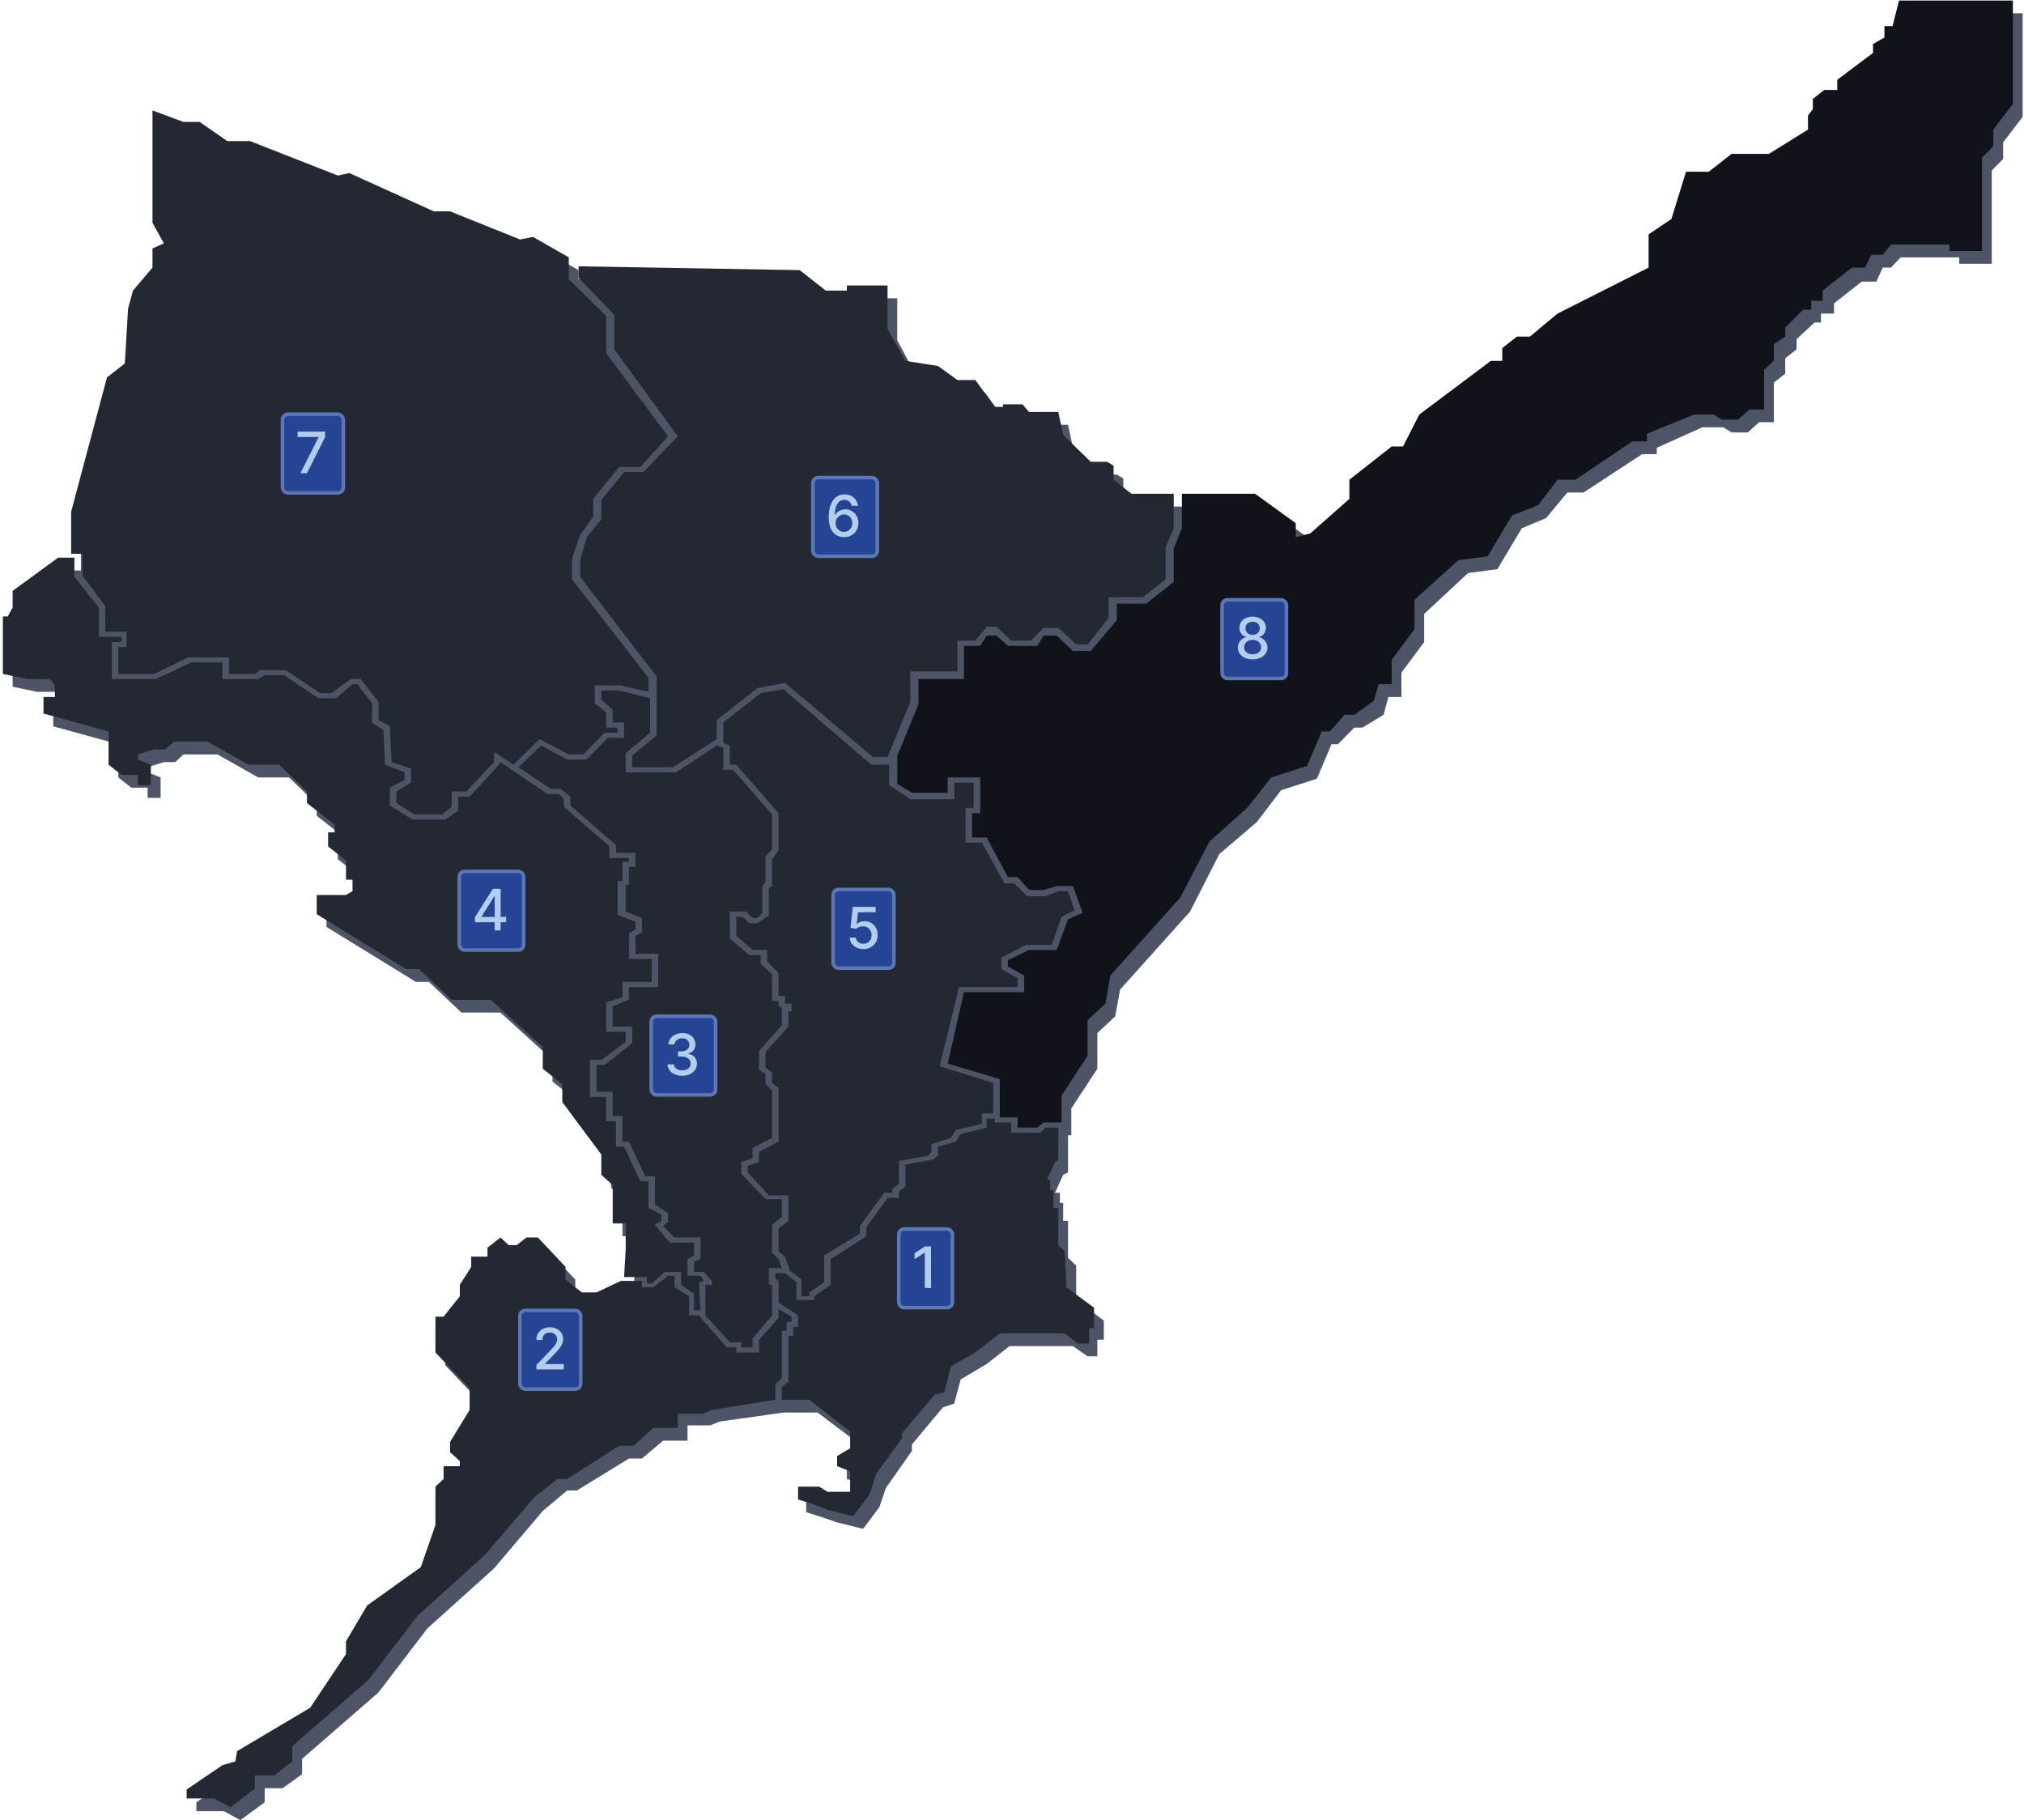 <svg width="566" height="509" viewBox="0 0 566 509" fill="none" xmlns="http://www.w3.org/2000/svg">
<path d="M74.019 503.991L67.197 508.994L62.649 506.493H54.918V503.991L64.923 497.202L68.561 495.773L69.016 493.271L89.481 481.122L99.485 466.113V462.54L105.397 452.535L120.405 441.815L124.497 430.022V419.302L126.771 417.158V413.585H131.319V412.155L128.59 410.011V406.795L134.047 397.862V391.787L124.497 381.782V371.776H126.771L131.319 366.059V362.843L134.502 357.84V354.981H139.05V352.48L142.688 349.621L144.962 351.765H147.236L149.964 349.621H153.148L160.879 357.84V361.414L165.426 364.987H169.519L176.341 361.771H177.25L177.705 345.691H174.067V334.971L170.883 332.112V326.394L159.969 311.744V306.741L154.512 302.453V296.378L139.959 283.157H129.045L119.95 274.58H116.312L91.3 259.215V253.855H99.485L101.304 252.783V249.567H99.485V244.207L94.483 240.276V236.345H96.302V234.201L88.571 228.127V224.91L80.84 217.406H72.199L60.83 210.974H51.28L49.006 213.118H45.823L41.275 214.548V215.977L44.913 217.406V223.124H41.275V220.265H36.728L33.09 217.406V208.116L14.899 203.113V198.467H18.082V195.251L16.718 193.465H10.351L3.53 192.035V175.955H4.894L6.258 173.454V168.808L18.992 159.518H22.63V146.654L32.635 109.133L37.637 105.202L38.547 89.48L39.911 84.834L45.368 78.402V73.042L48.552 71.613L45.368 65.895V34.449L54.009 37.666H58.556L66.287 43.026H72.654L97.212 52.674L100.395 51.959L124.043 62.679H128.59L148.145 70.541L151.783 69.826L161.788 75.543V78.045H164.517L226.365 79.117L233.641 84.834H239.553V83.405H250.922V95.197L255.924 104.488L265.02 105.917L270.477 109.848H275.479L280.937 117.352H283.21V116.637H288.668L290.487 118.781H298.672L300.037 125.213L307.768 132.717H312.315L314.134 133.789V137.72L319.137 141.651H333.235H353.699L365.068 149.87V153.8L369.161 152.728L380.075 143.08V137.72L391.899 128.429H395.083L399.63 119.496L419.64 104.488H422.823V100.914L426.916 97.698H430.554L438.285 91.266L463.752 78.402V69.111L470.119 65.18L474.212 51.602H480.578L486.945 46.599H497.405L508.319 39.809V35.879L509.683 34.092V31.233L512.867 28.732H516.505V25.873L526.51 18.369V15.868L529.693 14.081V10.865H531.967L533.786 3.718H565.619V32.663L560.162 39.809V44.455L556.979 47.671V73.757H547.884V71.97H531.512L528.783 74.829H526.51L524.691 78.759H520.598L512.867 84.834V87.693H509.229V90.194H507.41L502.407 94.84V97.698L499.224 100.2V104.488L496.04 106.989V118.066H491.948L488.764 120.925H484.216L481.943 119.496H476.031L463.297 125.213V127H459.204L442.833 137.72H438.285L432.373 144.867L425.552 147.726L418.73 159.16L410.545 160.232L398.266 171.667V179.529L391.899 188.105V194.894H388.261L386.897 199.897L380.985 203.47H378.711L374.163 208.116H372.344L368.251 217.764L358.247 220.98L351.425 229.913L340.966 238.847L332.78 254.927L313.225 276.724L311.861 284.229L306.858 288.874V298.879L299.582 309.957V317.461H298.672V319.248V327.824L297.308 328.538L295.034 333.541H296.399V336.4H297.308V341.403H298.672V351.765L300.946 353.909V363.558L308.677 369.275V374.635H306.858V379.28H304.13L300.037 376.422H282.301L275.934 381.424L268.658 385.712L266.839 392.502L263.655 393.574L255.015 403.937V405.723L247.739 416.086L245.92 421.446L241.372 427.521L234.096 425.734L230.003 424.305L225.455 422.876V418.945H231.822L234.096 420.374H240.462V414.657L236.824 413.585V410.726L240.462 408.582V403.937L228.639 395.003H219.089L201.353 397.505L198.624 398.577H192.257V402.865H185.436L179.524 407.867H175.886L161.333 416.801H158.605L151.783 422.518L138.14 438.598L119.495 455.393L105.852 473.26L84.478 491.842V496.13L79.021 500.061H74.019V503.991Z" fill="#4D5466"/>
<path d="M215.905 359.269V364.272V367.846L210.448 374.278V376.779H207.265V375.35H204.081L197.26 367.846V359.269H199.079V358.197L196.805 355.696H194.076V352.837L195.895 352.123V346.048H188.619L185.436 342.832L186.8 341.76V339.259L183.162 336.757V328.896H180.433L175.886 319.248H174.067V312.101H171.338V305.311H166.791V297.807H169.064L176.795 291.733V287.087H171.338V281.37L175.886 279.583V276.01H184.072V266.719H177.705V261.716L179.524 260.644V256.714L174.976 254.927V247.423H175.886V242.42H177.705V238.489H172.248V236.345L159.514 225.268V222.766L156.786 220.622H154.057L144.962 214.548L151.329 208.473L158.605 212.404H164.062L169.974 206.329H174.522V202.041H171.338V198.467L168.155 195.609V193.107H173.157L181.798 195.251V204.9L174.976 210.617V215.977H189.074L200.443 208.473L202.262 209.188V215.262H204.991L215.905 227.769V237.417L214.086 239.461V246.708L213.177 247.78V255.284L211.812 256.714H210.448L208.629 254.927H204.081V262.431L209.538 267.076H212.722V269.578L215.905 272.436V279.94H217.724V281.37L218.634 281.727V282.799V286.73L212.267 293.877V299.237L214.086 300.309V303.167L215.905 304.954V318.176L210.448 321.034V323.893L207.265 324.965V328.181L214.086 335.328H218.634V340.331L215.905 342.475V350.336L217.724 352.123L218.634 354.624H214.996V359.269H215.905Z" fill="#242833"/>
<rect x="182.118" y="284.18" width="18" height="22" rx="1.5" fill="#254594"/>
<rect x="182.118" y="284.18" width="18" height="22" rx="1.5" stroke="#5C76B6"/>
<path d="M190.788 300.839C190.008 300.839 189.311 300.704 188.697 300.435C188.087 300.166 187.604 299.793 187.248 299.316C186.896 298.835 186.707 298.278 186.68 297.645H188.464C188.487 297.99 188.603 298.289 188.811 298.543C189.023 298.793 189.299 298.986 189.64 299.123C189.981 299.259 190.36 299.327 190.777 299.327C191.235 299.327 191.64 299.248 191.993 299.089C192.349 298.93 192.627 298.708 192.828 298.424C193.029 298.136 193.129 297.805 193.129 297.43C193.129 297.039 193.029 296.697 192.828 296.401C192.631 296.102 192.341 295.867 191.959 295.697C191.58 295.526 191.121 295.441 190.584 295.441H189.601V294.009H190.584C191.015 294.009 191.394 293.931 191.72 293.776C192.049 293.621 192.307 293.405 192.493 293.128C192.678 292.848 192.771 292.52 192.771 292.145C192.771 291.786 192.69 291.473 192.527 291.208C192.368 290.939 192.14 290.729 191.845 290.577C191.553 290.426 191.209 290.35 190.811 290.35C190.432 290.35 190.078 290.42 189.748 290.56C189.423 290.697 189.157 290.894 188.953 291.151C188.748 291.405 188.639 291.71 188.623 292.066H186.924C186.943 291.437 187.129 290.884 187.481 290.407C187.837 289.93 188.307 289.556 188.89 289.288C189.474 289.019 190.121 288.884 190.834 288.884C191.58 288.884 192.224 289.03 192.765 289.322C193.311 289.609 193.731 289.994 194.027 290.475C194.326 290.956 194.474 291.483 194.47 292.055C194.474 292.706 194.292 293.259 193.924 293.714C193.561 294.168 193.076 294.473 192.47 294.628V294.719C193.243 294.837 193.841 295.144 194.265 295.64C194.693 296.136 194.906 296.752 194.902 297.486C194.906 298.127 194.728 298.7 194.368 299.208C194.012 299.716 193.525 300.115 192.907 300.407C192.29 300.695 191.584 300.839 190.788 300.839Z" fill="#B3CDEC"/>
<path d="M292.306 315.317H295.944V316.032V324.251L295.034 324.965L292.76 329.968H293.67V332.827H294.579V337.829H295.944V348.192L297.763 349.979L298.218 359.984L305.949 365.702V371.419H304.584V375.707H301.401L297.763 372.848H279.572L273.205 377.851L265.929 382.139L264.11 389.286L261.382 390.001L252.286 400.721V402.15L245.01 412.156L243.191 417.873L238.643 423.948L236.824 423.59L231.367 422.161L227.729 420.732L223.181 419.302V415.729H229.093L231.367 417.158H237.734V411.441L234.096 410.012V407.153L237.734 405.009V400.363L226.365 391.43H218.634V387.857L220.453 386.427V373.563H221.817V371.062H223.181V367.846L217.724 364.272V358.198L216.815 357.483V356.054H219.543L222.727 358.555V363.558H227.729V362.486L232.277 359.27V352.123L242.281 345.691V343.189L248.193 334.971H251.377V333.184L253.196 331.826V325.68L260.927 324.251L262.291 323.179V320.677L267.293 319.248L268.658 317.104L275.934 315.317V312.816H278.208V313.888H282.755V316.746H290.941L292.306 315.317Z" fill="#242833"/>
<rect x="251.336" y="343.671" width="15" height="22" rx="1.5" fill="#254594"/>
<rect x="251.336" y="343.671" width="15" height="22" rx="1.5" stroke="#5C76B6"/>
<path d="M260.37 348.535V360.171H258.609V350.296H258.541L255.757 352.115V350.433L258.66 348.535H260.37Z" fill="#B3CDEC"/>
<path d="M169.519 98.77L186.8 121.997L179.069 130.573H173.157L165.881 139.507V144.509L162.243 149.512L159.969 156.302V162.019L181.343 189.534V193.465L173.612 191.678H166.336V196.681L169.519 199.182V203.47H172.702V204.899H169.064L163.152 210.974H159.059L150.874 206.686L143.597 213.833L138.14 210.26V213.118L130.409 221.337H126.316V225.625L123.588 227.769H115.857L110.854 224.553V221.337L114.947 218.836V214.905L109.49 213.118L109.035 203.113L105.852 201.326V196.323L100.85 189.891H98.121L92.664 193.822H89.48L79.93 187.39H72.654L71.29 188.462H64.014V183.817H52.644L43.094 188.462H33.09V180.958H35.363V176.67H29.451V169.523L23.085 160.947V154.872H19.901V143.08L29.906 105.56L34.909 101.629L35.818 86.263L37.182 81.261L42.64 74.829V69.469L45.823 68.039L42.64 62.322V30.876L51.28 34.092H55.828L63.559 39.452H69.925L94.483 49.1L97.666 48.386L121.314 59.106H125.862L145.416 66.967L149.055 66.252L159.059 71.97V78.045L169.519 88.407V98.77Z" fill="#242833"/>
<rect x="78.996" y="115.831" width="17" height="22" rx="1.5" fill="#254594"/>
<rect x="78.996" y="115.831" width="17" height="22" rx="1.5" stroke="#5C76B6"/>
<path d="M84.007 132.331L89.087 122.286V122.2H83.212V120.695H90.905V122.251L85.842 132.331H84.007Z" fill="#B3CDEC"/>
<path d="M296.854 306.384V313.888H291.851L290.032 315.317H284.575V312.458H279.573V301.738L265.02 297.45L269.568 277.439H286.394V272.794L281.846 270.292V268.506L287.758 265.647H295.489L298.673 257.071L302.766 255.284L300.037 247.78H295.489L291.851 248.852H287.758L284.575 245.279H281.846L275.934 234.201H271.842V227.412H274.115V217.406H265.02V221.694H255.015L250.922 219.193V211.332L256.834 197.038V189.891H269.568V180.601H274.115L275.934 177.742H278.663L281.846 180.601H290.032L291.851 177.742H295.489L300.037 182.03H305.039L312.316 173.454V168.808H320.501L328.232 162.734V153.443L330.506 147.726V138.077H350.971L362.34 146.296V150.227L366.433 149.155L377.347 139.507V134.147L389.171 124.856H392.354L396.902 115.922L416.912 100.914H420.095V97.341L424.188 94.125H427.826L435.557 87.693L461.024 74.829V65.538L467.391 61.25L471.483 48.028H477.85L484.217 43.026H494.676L505.591 36.236V32.305L506.955 30.519V27.66L510.138 25.159H513.777V22.3L523.781 14.796V12.294L526.965 10.508V7.292H529.239L531.058 0.145H562.891V29.089L557.434 36.236V40.882L554.251 44.098V70.183H545.155V68.397H528.784L526.51 71.255H523.327L521.508 74.829H517.869L509.684 81.261V84.119H506.5V86.621H504.226L499.224 91.624V94.125L496.041 96.269V100.914L493.312 103.416V114.493H489.219L486.036 117.352H481.488L479.214 115.922H473.757L460.569 121.283V123.427H456.476L440.559 134.147H435.557L430.1 141.293L422.824 144.152L416.002 155.587L407.816 156.659L395.538 167.736V175.955L389.171 184.531V191.321H385.533L384.169 195.966L378.711 199.897H375.983L371.89 204.542H369.616L365.523 214.19L355.518 217.406L348.697 225.983L338.237 235.273L330.051 250.996L310.497 272.794L309.132 280.655L304.13 285.301V295.306L296.854 306.384Z" fill="#11131A"/>
<rect x="341.745" y="167.728" width="18" height="22" rx="1.5" fill="#254594"/>
<rect x="341.745" y="167.728" width="18" height="22" rx="1.5" stroke="#5C76B6"/>
<path d="M350.296 184.387C349.482 184.387 348.762 184.247 348.137 183.966C347.516 183.686 347.029 183.3 346.677 182.807C346.325 182.315 346.15 181.754 346.154 181.126C346.15 180.633 346.251 180.18 346.455 179.768C346.664 179.351 346.946 179.004 347.302 178.728C347.658 178.448 348.056 178.27 348.495 178.194V178.126C347.915 177.985 347.451 177.675 347.103 177.194C346.754 176.713 346.582 176.16 346.586 175.535C346.582 174.94 346.739 174.41 347.057 173.944C347.379 173.474 347.821 173.105 348.381 172.836C348.942 172.567 349.58 172.432 350.296 172.432C351.004 172.432 351.637 172.569 352.194 172.841C352.754 173.11 353.196 173.48 353.518 173.949C353.84 174.415 354.003 174.944 354.006 175.535C354.003 176.16 353.825 176.713 353.472 177.194C353.12 177.675 352.662 177.985 352.097 178.126V178.194C352.533 178.27 352.925 178.448 353.273 178.728C353.626 179.004 353.906 179.351 354.114 179.768C354.326 180.18 354.434 180.633 354.438 181.126C354.434 181.754 354.256 182.315 353.904 182.807C353.552 183.3 353.063 183.686 352.438 183.966C351.817 184.247 351.103 184.387 350.296 184.387ZM350.296 182.949C350.777 182.949 351.194 182.87 351.546 182.711C351.898 182.548 352.171 182.323 352.364 182.035C352.557 181.743 352.656 181.402 352.66 181.012C352.656 180.607 352.55 180.249 352.342 179.938C352.137 179.627 351.859 179.383 351.506 179.205C351.154 179.027 350.751 178.938 350.296 178.938C349.838 178.938 349.431 179.027 349.075 179.205C348.718 179.383 348.438 179.627 348.234 179.938C348.029 180.249 347.929 180.607 347.932 181.012C347.929 181.402 348.022 181.743 348.211 182.035C348.404 182.323 348.679 182.548 349.035 182.711C349.391 182.87 349.811 182.949 350.296 182.949ZM350.296 177.535C350.682 177.535 351.025 177.457 351.325 177.302C351.624 177.146 351.859 176.93 352.029 176.654C352.203 176.377 352.292 176.054 352.296 175.682C352.292 175.319 352.205 175.001 352.035 174.728C351.868 174.455 351.635 174.245 351.336 174.097C351.037 173.946 350.69 173.87 350.296 173.87C349.895 173.87 349.542 173.946 349.239 174.097C348.94 174.245 348.707 174.455 348.54 174.728C348.374 175.001 348.292 175.319 348.296 175.682C348.292 176.054 348.376 176.377 348.546 176.654C348.717 176.93 348.951 177.146 349.251 177.302C349.554 177.457 349.902 177.535 350.296 177.535Z" fill="#B3CDEC"/>
<path d="M277.753 302.81V311.386H274.57V314.245L267.293 316.032L265.929 318.176L260.472 319.962V322.106L259.562 323.178L251.377 324.608V331.04L249.558 332.469V333.541H247.284L240.462 342.832V344.976L230.458 351.051V358.555L226.365 361.413V362.486H224.091V357.84L220.907 355.339L219.543 351.408L217.724 349.979V343.547L220.453 341.403V334.256H214.996L209.084 327.824V326.037L212.267 324.965V322.106L217.724 319.248V304.239L215.905 302.81V299.951L214.086 298.522V294.234L220.453 287.087V282.799H221.362V280.655H219.543V278.511H217.724V272.079L214.541 268.863V265.647H210.448L205.9 261.716V256.356H207.719L209.538 258.143H211.812L214.996 255.999V248.495L215.905 247.78V240.276L217.724 237.775V227.412L205.9 213.833H204.081V208.473L202.262 207.758V202.041L212.722 193.822L219.088 192.75L243.646 213.833H248.648V219.55L254.56 223.481H266.839V218.836H272.296V225.982H270.022V235.631H274.57L280.936 247.065H283.665L287.303 250.639H292.306L295.944 249.209H298.672L300.491 254.569L296.853 256.356L294.125 264.218H286.848L280.027 267.791V271.007L284.575 273.508V276.01H268.203L262.746 298.165L277.753 302.81Z" fill="#242833"/>
<rect x="232.972" y="248.738" width="17" height="22" rx="1.5" fill="#254594"/>
<rect x="232.972" y="248.738" width="17" height="22" rx="1.5" stroke="#5C76B6"/>
<path d="M241.432 265.397C240.72 265.397 240.08 265.26 239.512 264.988C238.948 264.711 238.497 264.332 238.16 263.851C237.823 263.37 237.643 262.821 237.62 262.204H239.324C239.366 262.704 239.588 263.115 239.989 263.437C240.391 263.759 240.872 263.92 241.432 263.92C241.879 263.92 242.275 263.817 242.62 263.613C242.968 263.404 243.241 263.118 243.438 262.755C243.639 262.391 243.739 261.976 243.739 261.51C243.739 261.037 243.637 260.615 243.432 260.243C243.228 259.872 242.946 259.581 242.586 259.368C242.23 259.156 241.821 259.048 241.359 259.045C241.006 259.045 240.652 259.105 240.296 259.226C239.94 259.348 239.652 259.507 239.432 259.704L237.824 259.465L238.478 253.601H244.876V255.107H239.938L239.569 258.363H239.637C239.864 258.143 240.165 257.959 240.54 257.812C240.919 257.664 241.324 257.59 241.756 257.59C242.465 257.59 243.095 257.759 243.648 258.096C244.205 258.433 244.643 258.893 244.961 259.476C245.283 260.056 245.442 260.723 245.438 261.476C245.442 262.23 245.271 262.903 244.927 263.493C244.586 264.084 244.112 264.55 243.506 264.891C242.904 265.228 242.213 265.397 241.432 265.397Z" fill="#B3CDEC"/>
<path d="M328.232 147.725V138.077H316.408L311.406 134.147V130.216L309.587 129.144H305.039L297.308 121.64L295.944 115.208H287.758L285.939 113.064H280.482V113.778H278.208L272.751 106.274H267.748L262.291 102.344L253.196 100.914L248.193 91.981V79.831H236.824V81.261H230.912L223.636 75.543L161.788 74.471V77.687L171.793 88.05V97.698L189.529 121.997L179.979 132.003H174.521L168.155 139.864V145.224L164.062 150.227L162.243 156.659V161.304L183.617 189.177V205.614L176.795 211.332V214.548H188.164L200.443 206.686V201.326L211.812 192.393L219.543 190.963L244.1 211.689H248.193L254.56 196.323V187.747H267.748V179.171H272.751L275.934 175.24H278.663L282.755 179.171H288.213L291.851 175.598H295.944L300.946 180.243H304.129L310.041 172.739V167.022H319.591L325.958 162.019V153.085L328.232 147.725Z" fill="#242833"/>
<rect x="227.322" y="133.552" width="18" height="22" rx="1.5" fill="#254594"/>
<rect x="227.322" y="133.552" width="18" height="22" rx="1.5" stroke="#5C76B6"/>
<path d="M236.003 150.211C235.485 150.203 234.973 150.109 234.469 149.927C233.969 149.745 233.515 149.442 233.106 149.018C232.697 148.593 232.369 148.023 232.123 147.308C231.88 146.592 231.759 145.698 231.759 144.626C231.759 143.611 231.86 142.709 232.06 141.921C232.265 141.133 232.558 140.468 232.941 139.927C233.324 139.381 233.786 138.967 234.327 138.682C234.869 138.398 235.477 138.256 236.151 138.256C236.844 138.256 237.46 138.393 237.998 138.665C238.536 138.938 238.971 139.315 239.305 139.796C239.642 140.277 239.856 140.825 239.947 141.438H238.214C238.096 140.953 237.863 140.558 237.515 140.251C237.166 139.944 236.712 139.79 236.151 139.79C235.299 139.79 234.634 140.162 234.157 140.904C233.683 141.647 233.445 142.679 233.441 144.001H233.526C233.727 143.671 233.973 143.391 234.265 143.16C234.56 142.925 234.89 142.745 235.253 142.62C235.621 142.491 236.007 142.427 236.413 142.427C237.087 142.427 237.697 142.592 238.242 142.921C238.791 143.247 239.229 143.698 239.555 144.273C239.88 144.849 240.043 145.508 240.043 146.251C240.043 146.993 239.875 147.665 239.538 148.268C239.204 148.87 238.735 149.347 238.128 149.7C237.522 150.048 236.814 150.218 236.003 150.211ZM235.998 148.734C236.445 148.734 236.844 148.624 237.197 148.404C237.549 148.184 237.827 147.889 238.032 147.518C238.236 147.147 238.339 146.732 238.339 146.273C238.339 145.826 238.238 145.419 238.038 145.052C237.841 144.684 237.568 144.393 237.219 144.177C236.875 143.961 236.481 143.853 236.038 143.853C235.7 143.853 235.388 143.917 235.1 144.046C234.816 144.175 234.566 144.353 234.35 144.58C234.134 144.808 233.964 145.069 233.839 145.364C233.717 145.656 233.657 145.965 233.657 146.29C233.657 146.726 233.757 147.129 233.958 147.501C234.163 147.872 234.441 148.171 234.793 148.398C235.149 148.622 235.551 148.734 235.998 148.734Z" fill="#B3CDEC"/>
<path d="M196.805 358.197L195.441 358.555L195.895 366.416H194.076V361.771L190.438 359.269V355.696H185.891L182.253 358.912H180.888V357.125H174.522L174.976 349.264V342.117H171.338V331.397L168.155 328.538V322.821L157.24 308.17V303.167L151.783 298.879V292.805L137.231 279.583H126.316L117.221 271.007H113.583L88.571 255.642V250.281H96.757L98.576 249.209V245.993H96.757V240.633L91.754 236.703V232.772H93.573V230.628L85.842 224.553V221.337L78.111 213.833H69.471L58.102 207.401H48.552L46.278 209.545H43.094L38.547 210.974V212.404L42.185 213.833V219.55H38.547V216.692H33.999L30.361 213.833V204.542L12.17 199.539V194.894H15.354V191.678L13.989 189.891H7.623L0.801 188.462V172.382H2.166L3.53 169.88V165.235L16.263 155.944H20.811V161.304L27.632 169.88V178.099H33.999V179.529H31.27V189.891H43.549L53.554 185.246H62.194V189.891H72.199L74.018 188.819H79.476L89.026 195.251H94.028L98.576 191.321H99.94L104.033 196.681V202.041L107.216 204.185L107.671 213.833L113.128 215.977V218.121L109.035 220.265V225.268L115.402 229.199H124.497L128.135 226.697V222.766H131.319L138.595 214.905L139.959 213.118L153.148 222.052H156.331L157.695 223.481V225.625L170.429 236.703V239.919H175.886V240.991H174.067V246.351H172.702V255.815L177.705 257.786V259.93L175.886 261.002V268.148H182.253V274.58H174.067V278.868L169.519 280.298V288.517H174.976V291.375L168.155 296.378H164.971V306.741H169.519V313.53H172.248V320.677H174.522L179.069 330.325H181.343V337.829L184.981 339.616V341.403L183.162 342.475L187.255 347.477H194.076V351.051L192.257 352.123V356.768H195.895L196.805 358.197Z" fill="#242833"/>
<rect x="128.438" y="243.675" width="18" height="22" rx="1.5" fill="#254594"/>
<rect x="128.438" y="243.675" width="18" height="22" rx="1.5" stroke="#5C76B6"/>
<path d="M132.813 257.902V256.482L137.841 248.538H138.96V250.629H138.25L134.654 256.322V256.413H141.546V257.902H132.813ZM138.33 260.175V257.47L138.341 256.822V248.538H140.006V260.175H138.33Z" fill="#B3CDEC"/>
<path d="M216.815 387.142V391.43L199.079 394.289L196.35 395.361H189.529V399.292H182.707L177.25 404.294H173.157L158.605 413.585H155.876L149.509 418.588L135.412 435.025L116.766 451.82L103.123 469.687L81.749 488.269V492.557L76.747 496.487H71.29V500.061L64.468 505.421L59.921 502.919H52.19V500.418L62.194 493.629L65.833 492.557L66.287 489.698L86.752 477.549L96.757 462.54V458.967L102.669 448.961L117.676 438.241L121.769 426.449V415.729L124.043 413.585V410.012H128.59V408.582L125.862 406.081V403.222L131.319 394.289V388.214L121.769 378.209V368.203H124.043L128.59 362.486V359.27L131.774 354.267V351.408H136.321V348.907L139.959 346.048L142.233 348.192H144.507L147.236 346.048H150.419L158.15 354.267V357.84L162.698 361.414H166.79L173.612 358.198H179.524V359.984H182.707L186.8 356.768H188.619V359.984L192.712 362.486V367.846H195.441L203.172 376.779H205.9V378.209H207.719H212.267V374.635L217.724 368.56V366.059L221.362 368.203V369.633H219.998V372.134H218.634V375.707V376.779V385.355L216.815 387.142Z" fill="#242833"/>
<rect x="145.389" y="366.455" width="17" height="22" rx="1.5" fill="#254594"/>
<rect x="145.389" y="366.455" width="17" height="22" rx="1.5" stroke="#5C76B6"/>
<path d="M150.009 382.955V381.683L153.946 377.603C154.367 377.16 154.713 376.772 154.986 376.438C155.263 376.101 155.469 375.781 155.605 375.478C155.742 375.175 155.81 374.853 155.81 374.512C155.81 374.126 155.719 373.793 155.537 373.512C155.355 373.228 155.107 373.01 154.793 372.859C154.478 372.704 154.124 372.626 153.73 372.626C153.314 372.626 152.95 372.711 152.639 372.882C152.329 373.052 152.09 373.293 151.923 373.603C151.757 373.914 151.673 374.277 151.673 374.694H149.997C149.997 373.986 150.16 373.366 150.486 372.836C150.812 372.306 151.259 371.895 151.827 371.603C152.395 371.308 153.041 371.16 153.764 371.16C154.495 371.16 155.139 371.306 155.696 371.597C156.257 371.885 156.694 372.279 157.009 372.779C157.323 373.276 157.48 373.836 157.48 374.461C157.48 374.893 157.399 375.315 157.236 375.728C157.077 376.141 156.798 376.601 156.401 377.109C156.003 377.613 155.45 378.224 154.742 378.944L152.429 381.365V381.45H157.668V382.955H150.009Z" fill="#B3CDEC"/>
</svg>

